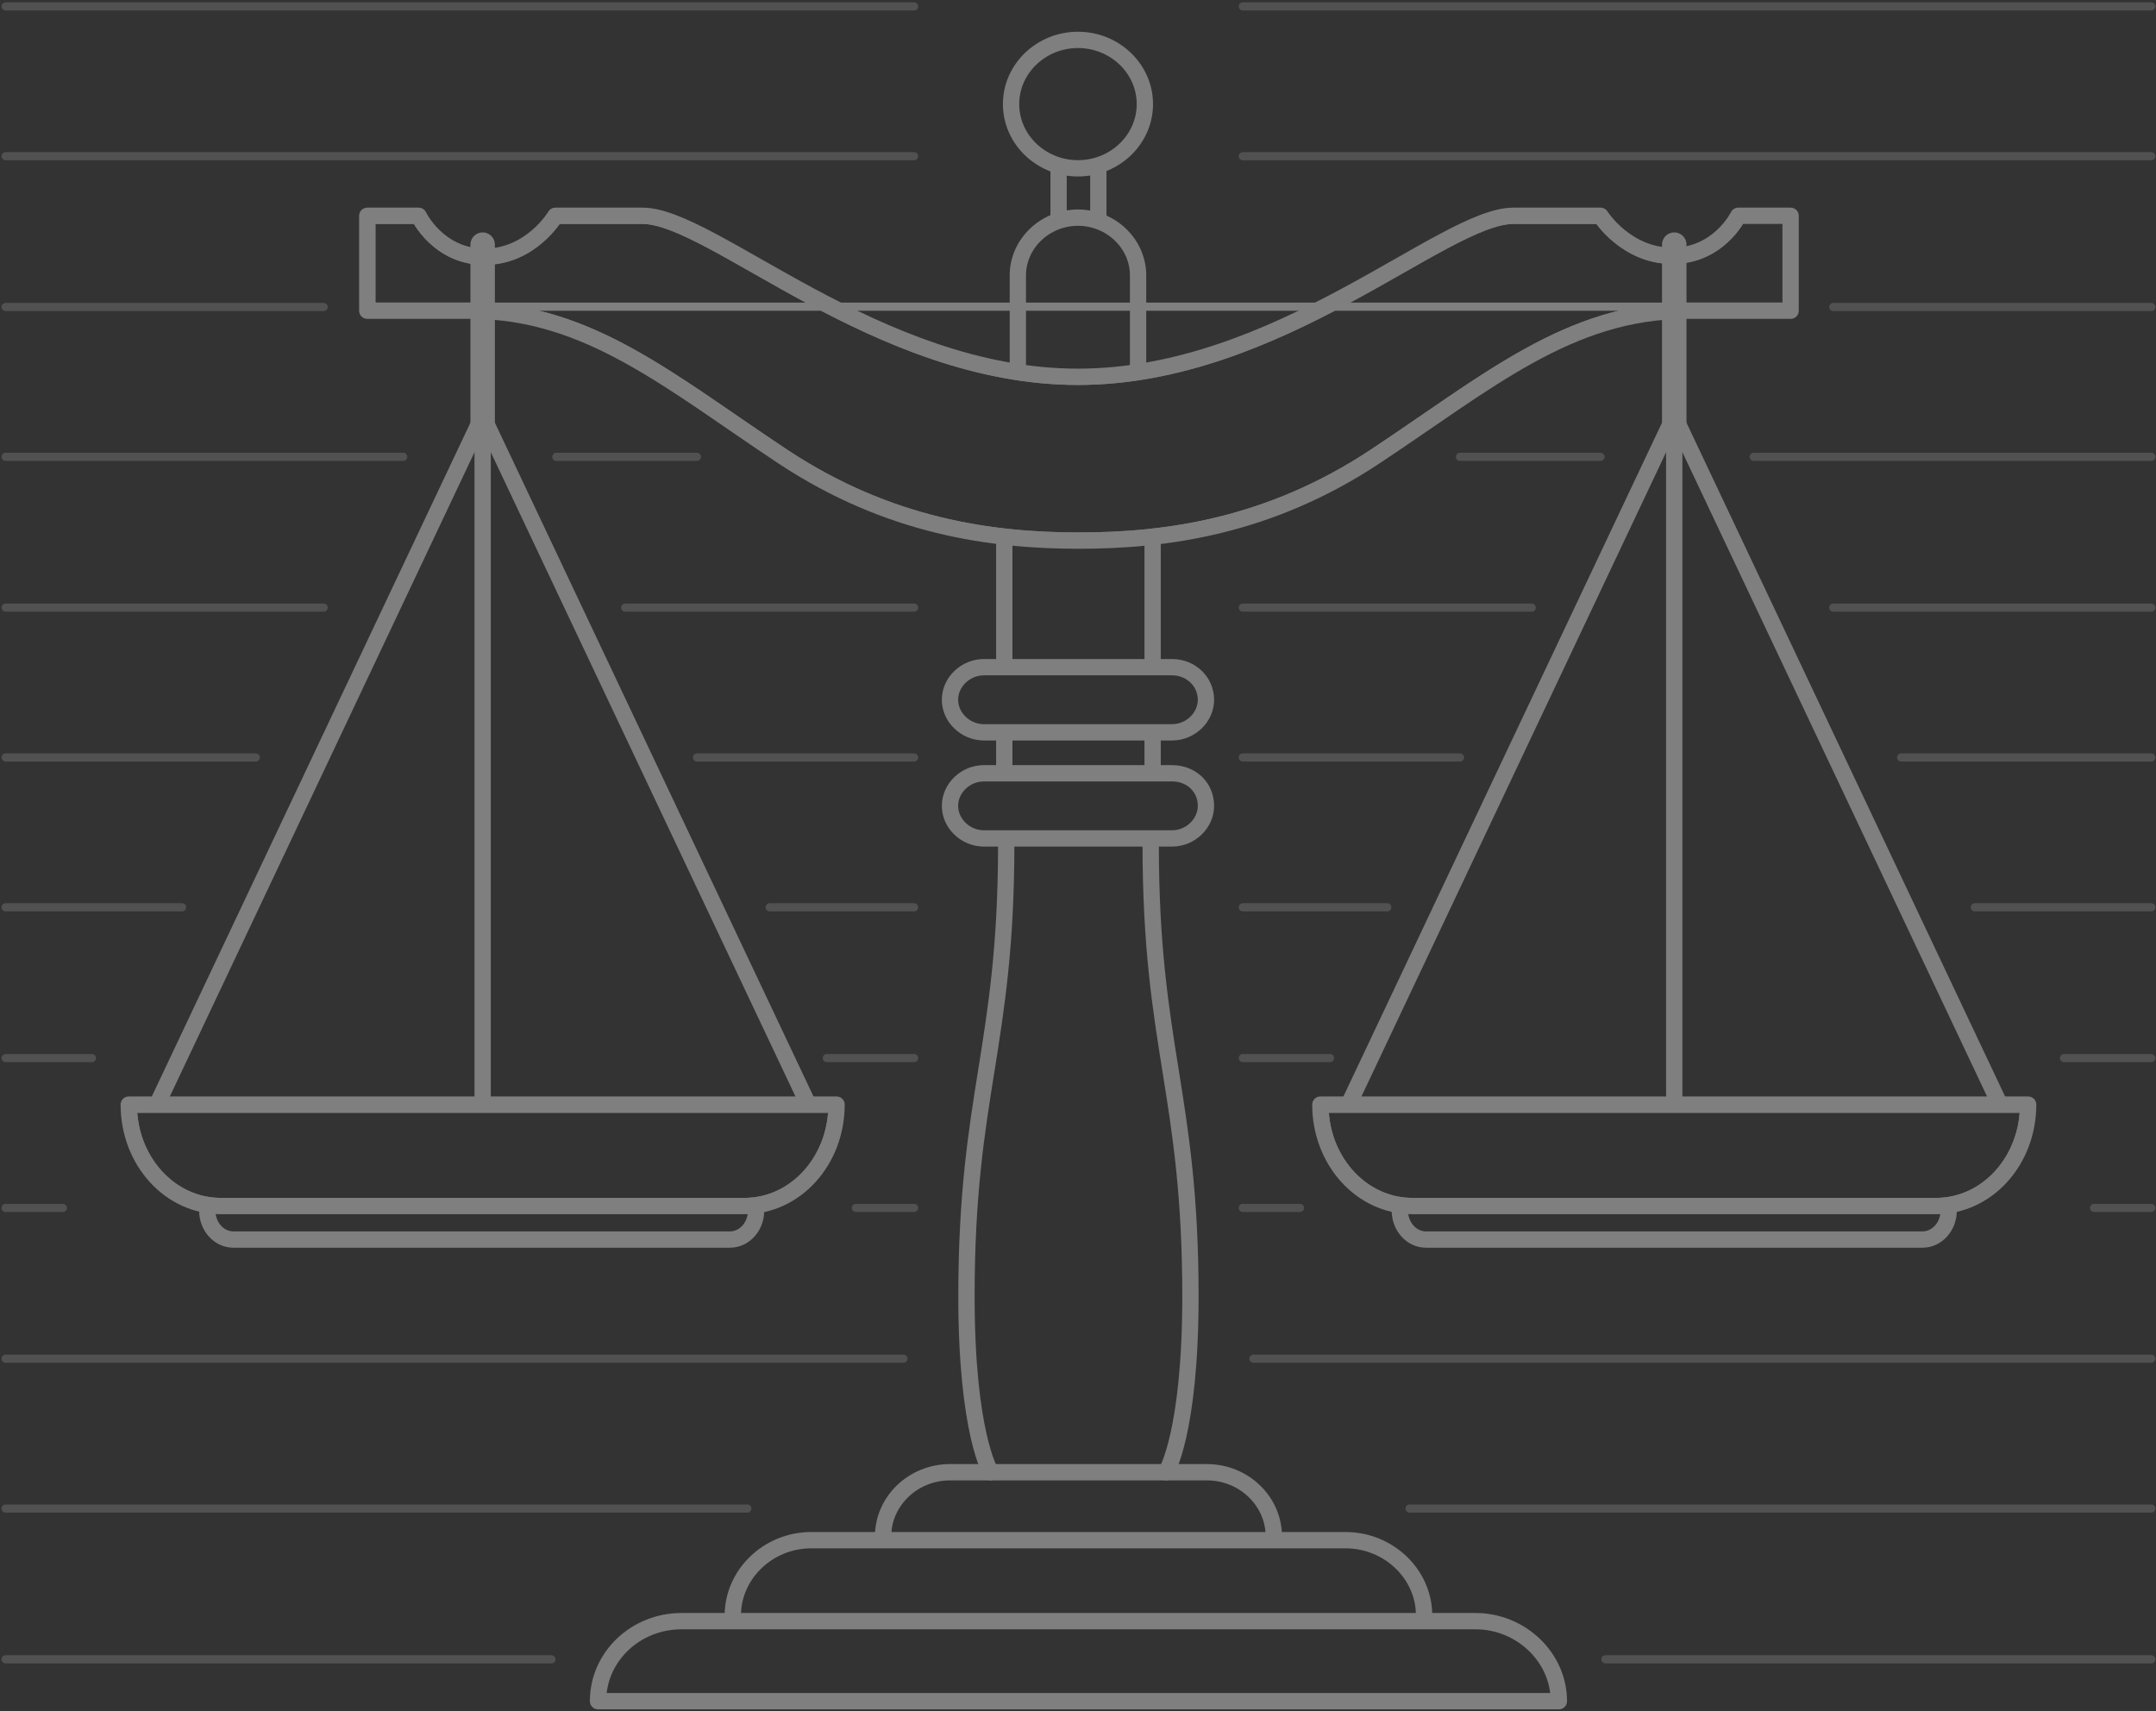 <svg width="834" height="662" viewBox="0 0 834 662" fill="none" xmlns="http://www.w3.org/2000/svg">
<rect x="0" y="0" width="834" height="662" fill="#333333" stroke="none"/>
<g opacity="0.4">
<path opacity="0.4" d="M2.175 2.469H353.603" stroke="#F0F0F0" stroke-width="3.155" stroke-miterlimit="10" stroke-linecap="round" stroke-linejoin="round"/>
<path opacity="0.4" d="M213.332 641.867H2.175" stroke="#F0F0F0" stroke-width="3.155" stroke-miterlimit="10" stroke-linecap="round" stroke-linejoin="round"/>
<path opacity="0.4" d="M2.175 60.433H353.603" stroke="#F0F0F0" stroke-width="3.155" stroke-miterlimit="10" stroke-linecap="round" stroke-linejoin="round"/>
<path opacity="0.4" d="M289.093 583.543H2.175" stroke="#F0F0F0" stroke-width="3.155" stroke-miterlimit="10" stroke-linecap="round" stroke-linejoin="round"/>
<path opacity="0.4" d="M2.175 118.756H125.193" stroke="#F0F0F0" stroke-width="3.155" stroke-miterlimit="10" stroke-linecap="round" stroke-linejoin="round"/>
<path opacity="0.4" d="M349.477 525.58H2.175" stroke="#F0F0F0" stroke-width="3.155" stroke-miterlimit="10" stroke-linecap="round" stroke-linejoin="round"/>
<path opacity="0.4" d="M2.175 176.719H155.948" stroke="#F0F0F0" stroke-width="3.155" stroke-miterlimit="10" stroke-linecap="round" stroke-linejoin="round"/>
<path opacity="0.4" d="M24.303 467.257H2.175" stroke="#F0F0F0" stroke-width="3.155" stroke-miterlimit="10" stroke-linecap="round" stroke-linejoin="round"/>
<path opacity="0.4" d="M2.175 235.043H125.193" stroke="#F0F0F0" stroke-width="3.155" stroke-miterlimit="10" stroke-linecap="round" stroke-linejoin="round"/>
<path opacity="0.4" d="M35.555 409.293H2.175" stroke="#F0F0F0" stroke-width="3.155" stroke-miterlimit="10" stroke-linecap="round" stroke-linejoin="round"/>
<path opacity="0.4" d="M2.175 293.006H98.939" stroke="#F0F0F0" stroke-width="3.155" stroke-miterlimit="10" stroke-linecap="round" stroke-linejoin="round"/>
<path opacity="0.4" d="M70.435 350.97H2.175" stroke="#F0F0F0" stroke-width="3.155" stroke-miterlimit="10" stroke-linecap="round" stroke-linejoin="round"/>
<path opacity="0.4" d="M269.59 176.719H215.207" stroke="#F0F0F0" stroke-width="3.155" stroke-miterlimit="10" stroke-linecap="round" stroke-linejoin="round"/>
<path opacity="0.4" d="M331.099 467.257H353.603" stroke="#F0F0F0" stroke-width="3.155" stroke-miterlimit="10" stroke-linecap="round" stroke-linejoin="round"/>
<path opacity="0.4" d="M353.603 235.043H241.836" stroke="#F0F0F0" stroke-width="3.155" stroke-miterlimit="10" stroke-linecap="round" stroke-linejoin="round"/>
<path opacity="0.4" d="M319.848 409.293H353.603" stroke="#F0F0F0" stroke-width="3.155" stroke-miterlimit="10" stroke-linecap="round" stroke-linejoin="round"/>
<path opacity="0.4" d="M353.602 293.006H269.59" stroke="#F0F0F0" stroke-width="3.155" stroke-miterlimit="10" stroke-linecap="round" stroke-linejoin="round"/>
<path opacity="0.4" d="M297.719 350.97H353.603" stroke="#F0F0F0" stroke-width="3.155" stroke-miterlimit="10" stroke-linecap="round" stroke-linejoin="round"/>
<path opacity="0.4" d="M832.174 2.469H480.747" stroke="#F0F0F0" stroke-width="3.155" stroke-miterlimit="10" stroke-linecap="round" stroke-linejoin="round"/>
<path opacity="0.4" d="M621.018 641.867H832.174" stroke="#F0F0F0" stroke-width="3.155" stroke-miterlimit="10" stroke-linecap="round" stroke-linejoin="round"/>
<path opacity="0.4" d="M832.174 60.433H480.747" stroke="#F0F0F0" stroke-width="3.155" stroke-miterlimit="10" stroke-linecap="round" stroke-linejoin="round"/>
<path opacity="0.4" d="M545.256 583.543H832.175" stroke="#F0F0F0" stroke-width="3.155" stroke-miterlimit="10" stroke-linecap="round" stroke-linejoin="round"/>
<path opacity="0.4" d="M832.174 118.756H709.156" stroke="#F0F0F0" stroke-width="3.155" stroke-miterlimit="10" stroke-linecap="round" stroke-linejoin="round"/>
<path opacity="0.4" d="M484.873 525.58H832.175" stroke="#F0F0F0" stroke-width="3.155" stroke-miterlimit="10" stroke-linecap="round" stroke-linejoin="round"/>
<path opacity="0.4" d="M832.175 176.72H678.401" stroke="#F0F0F0" stroke-width="3.155" stroke-miterlimit="10" stroke-linecap="round" stroke-linejoin="round"/>
<path opacity="0.4" d="M810.046 467.257H832.174" stroke="#F0F0F0" stroke-width="3.155" stroke-miterlimit="10" stroke-linecap="round" stroke-linejoin="round"/>
<path opacity="0.4" d="M832.174 235.043H709.156" stroke="#F0F0F0" stroke-width="3.155" stroke-miterlimit="10" stroke-linecap="round" stroke-linejoin="round"/>
<path opacity="0.4" d="M798.419 409.293H832.175" stroke="#F0F0F0" stroke-width="3.155" stroke-miterlimit="10" stroke-linecap="round" stroke-linejoin="round"/>
<path opacity="0.4" d="M832.175 293.006H735.41" stroke="#F0F0F0" stroke-width="3.155" stroke-miterlimit="10" stroke-linecap="round" stroke-linejoin="round"/>
<path opacity="0.4" d="M763.915 350.97H832.175" stroke="#F0F0F0" stroke-width="3.155" stroke-miterlimit="10" stroke-linecap="round" stroke-linejoin="round"/>
<path opacity="0.4" d="M564.759 176.72H619.142" stroke="#F0F0F0" stroke-width="3.155" stroke-miterlimit="10" stroke-linecap="round" stroke-linejoin="round"/>
<path opacity="0.4" d="M502.875 467.257H480.747" stroke="#F0F0F0" stroke-width="3.155" stroke-miterlimit="10" stroke-linecap="round" stroke-linejoin="round"/>
<path opacity="0.4" d="M480.747 235.043H592.513" stroke="#F0F0F0" stroke-width="3.155" stroke-miterlimit="10" stroke-linecap="round" stroke-linejoin="round"/>
<path opacity="0.4" d="M514.502 409.293H480.747" stroke="#F0F0F0" stroke-width="3.155" stroke-miterlimit="10" stroke-linecap="round" stroke-linejoin="round"/>
<path opacity="0.4" d="M480.747 293.006H564.759" stroke="#F0F0F0" stroke-width="3.155" stroke-miterlimit="10" stroke-linecap="round" stroke-linejoin="round"/>
<path opacity="0.4" d="M536.63 350.97H480.747" stroke="#F0F0F0" stroke-width="3.155" stroke-miterlimit="10" stroke-linecap="round" stroke-linejoin="round"/>
<path d="M570.761 627.105H263.589C245.962 627.105 231.334 640.786 231.334 658.067H603.015C603.015 641.146 588.388 627.105 570.761 627.105Z" stroke="#F0F0F0" stroke-width="6.311" stroke-miterlimit="10" stroke-linecap="round" stroke-linejoin="round"/>
<path d="M283.467 624.945C283.467 609.104 296.969 595.784 313.847 595.784H520.503C537.005 595.784 550.882 608.744 550.882 624.945" stroke="#F0F0F0" stroke-width="6.311" stroke-miterlimit="10" stroke-linecap="round" stroke-linejoin="round"/>
<path d="M341.601 594.344C341.601 580.663 353.228 569.502 367.48 569.502H466.87C481.122 569.502 492.749 580.663 492.749 594.344" stroke="#F0F0F0" stroke-width="6.311" stroke-miterlimit="10" stroke-linecap="round" stroke-linejoin="round"/>
<path d="M389.233 326.488C389.233 405.333 373.856 422.974 373.856 501.459C373.856 554.382 383.232 569.503 383.232 569.503" stroke="#F0F0F0" stroke-width="6.311" stroke-miterlimit="10" stroke-linecap="round" stroke-linejoin="round"/>
<path d="M445.117 326.488C445.117 405.333 460.494 422.974 460.494 501.459C460.494 554.382 451.118 569.503 451.118 569.503" stroke="#F0F0F0" stroke-width="6.311" stroke-miterlimit="10" stroke-linecap="round" stroke-linejoin="round"/>
<path d="M466.495 311.727C466.495 318.568 460.494 324.328 453.368 324.328H380.607C373.481 324.328 367.48 318.568 367.48 311.727C367.48 304.887 373.481 299.126 380.607 299.126H453.368C460.869 299.126 466.495 304.527 466.495 311.727Z" stroke="#F0F0F0" stroke-width="6.311" stroke-miterlimit="10" stroke-linecap="round" stroke-linejoin="round"/>
<path d="M466.495 270.685C466.495 277.526 460.494 283.286 453.368 283.286H380.607C373.481 283.286 367.48 277.526 367.48 270.685C367.48 263.845 373.481 258.084 380.607 258.084H453.368C460.869 258.084 466.495 263.845 466.495 270.685Z" stroke="#F0F0F0" stroke-width="6.311" stroke-miterlimit="10" stroke-linecap="round" stroke-linejoin="round"/>
<path d="M388.483 298.047V285.086" stroke="#F0F0F0" stroke-width="6.311" stroke-miterlimit="10" stroke-linecap="round" stroke-linejoin="round"/>
<path d="M445.867 298.047V285.086" stroke="#F0F0F0" stroke-width="6.311" stroke-miterlimit="10" stroke-linecap="round" stroke-linejoin="round"/>
<path d="M388.483 256.284V209.122" stroke="#F0F0F0" stroke-width="6.311" stroke-miterlimit="10" stroke-linecap="round" stroke-linejoin="round"/>
<path d="M445.867 256.284V209.122" stroke="#F0F0F0" stroke-width="6.311" stroke-miterlimit="10" stroke-linecap="round" stroke-linejoin="round"/>
<path d="M409.486 83.834V66.553" stroke="#F0F0F0" stroke-width="6.311" stroke-miterlimit="10" stroke-linecap="round" stroke-linejoin="round"/>
<path d="M424.864 83.834V66.553" stroke="#F0F0F0" stroke-width="6.311" stroke-miterlimit="10" stroke-linecap="round" stroke-linejoin="round"/>
<path d="M143.649 118.619H143.669H143.698H143.728H143.758H143.788H143.819H143.85H143.881H143.912H143.944H143.976H144.009H144.041H144.074H144.107H144.141H144.175H144.209H144.243H144.278H144.313H144.348H144.383H144.419H144.455H144.492H144.528H144.565H144.603H144.64H144.678H144.716H144.755H144.794H144.833H144.872H144.912H144.952H144.992H145.032H145.073H145.114H145.156H145.197H145.24H145.282H145.325H145.367H145.411H145.454H145.498H145.542H145.587H145.631H145.677H145.722H145.768H145.814H145.86H145.906H145.953H146H146.048H146.096H146.144H146.192H146.241H146.29H146.34H146.389H146.439H146.489H146.54H146.591H146.642H146.694H146.746H146.798H146.85H146.903H146.956H147.009H147.063H147.117H147.172H147.226H147.281H147.337H147.392H147.448H147.504H147.561H147.618H147.675H147.733H147.791H147.849H147.907H147.966H148.025H148.085H148.144H148.204H148.265H148.326H148.387H148.448H148.51H148.572H148.634H148.697H148.76H148.823H148.887H148.951H149.015H149.08H149.145H149.21H149.276H149.342H149.408H149.475H149.542H149.609H149.677H149.745H149.813H149.882H149.951H150.02H150.09H150.16H150.23H150.3H150.371H150.443H150.514H150.586H150.659H150.731H150.804H150.878H150.951H151.025H151.1H151.174H151.249H151.325H151.4H151.476H151.553H151.63H151.707H151.784H151.862H151.94H152.018H152.097H152.176H152.256H152.335H152.416H152.496H152.577H152.658H152.74H152.822H152.904H152.986H153.069H153.153H153.236H153.32H153.405H153.489H153.574H153.66H153.746H153.832H153.918H154.005H154.092H154.18H154.267H154.356H154.444H154.533H154.622H154.712H154.802H154.892H154.983H155.074H155.166H155.257H155.35H155.442H155.535H155.628H155.722H155.816H155.91H156.005H156.1H156.195H156.291H156.387H156.483H156.58H156.677H156.775H156.873H156.971H157.07H157.169H157.268H157.368H157.468H157.569H157.67H157.771H157.872H157.974H158.077H158.179H158.283H158.386H158.49H158.594H158.699H158.804H158.909H159.015H159.121H159.227H159.334H159.441H159.549H159.657H159.765H159.874H159.983H160.092H160.202H160.312H160.423H160.534H160.645H160.757H160.869H160.981H161.094H161.207H161.321H161.435H161.549H161.664H161.779H161.895H162.011H162.127H162.244H162.361H162.478H162.596H162.714H162.833H162.952H163.071H163.191H163.311H163.431H163.552H163.674H163.795H163.917H164.04H164.163H164.286H164.41H164.534H164.658H164.783H164.908H165.034H165.16H165.286H165.413H165.54H165.668H165.796H165.924H166.053H166.182H166.312H166.442H166.572H166.703H166.834H166.966H167.098H167.23H167.363H167.496H167.629H167.763H167.898H168.032H168.168H168.303H168.439H168.576H168.712H168.85H168.987H169.125H169.263H169.402H169.541H169.681H169.821H169.962H170.102H170.244H170.385H170.527H170.67H170.813H170.956H171.1H171.244H171.388H171.533H171.679H171.824H171.971H172.117H172.264H172.412H172.559H172.708H172.856H173.005H173.155H173.305H173.455H173.606H173.757H173.909H174.061H174.213H174.366H174.519H174.673H174.827H174.981H175.136H175.292H175.447H175.604H175.76H175.917H176.075H176.233H176.391H176.55H176.709H176.868H177.028H177.189H177.35H177.511H177.673H177.835H177.997H178.16H178.324H178.488H178.652H178.817H178.982H179.147H179.313H179.48H179.647H179.814H179.982H180.15H180.319H180.488H180.657H180.827H180.997H181.168H181.339H181.511H181.683H181.856H182.028H182.202C205.244 118.619 224.824 125.665 244.052 136.276C257.198 143.531 270.269 152.511 284.173 162.062C290.526 166.426 297.052 170.91 303.84 175.403C344.377 202.177 383.794 207.544 417.362 207.544C450.93 207.544 490.347 202.178 530.884 175.404C537.671 170.911 544.198 166.427 550.551 162.062C564.456 152.511 577.527 143.531 590.673 136.276C609.9 125.665 629.481 118.619 652.523 118.619H143.649ZM143.649 118.619V85.052H161C161.256 85.506 161.617 86.111 162.087 86.821C163.121 88.38 164.693 90.456 166.857 92.533C171.194 96.695 177.942 100.893 187.453 100.893C196.946 100.893 204.143 96.71 208.923 92.59C211.315 90.528 213.119 88.468 214.329 86.921C214.927 86.155 215.382 85.512 215.692 85.052H215.696H215.726H215.756H215.786H215.817H215.849H215.881H215.913H215.946H215.979H216.013H216.047H216.081H216.116H216.152H216.188H216.224H216.261H216.298H216.336H216.374H216.412H216.451H216.49H216.53H216.57H216.611H216.652H216.693H216.735H216.777H216.82H216.863H216.906H216.95H216.994H217.039H217.084H217.13H217.176H217.222H217.268H217.315H217.363H217.411H217.459H217.507H217.556H217.606H217.655H217.705H217.756H217.807H217.858H217.909H217.961H218.014H218.066H218.119H218.173H218.226H218.28H218.335H218.39H218.445H218.5H218.556H218.612H218.669H218.725H218.783H218.84H218.898H218.956H219.015H219.074H219.133H219.192H219.252H219.312H219.373H219.433H219.495H219.556H219.618H219.68H219.742H219.805H219.868H219.931H219.995H220.058H220.123H220.187H220.252H220.317H220.382H220.448H220.514H220.58H220.647H220.713H220.78H220.848H220.915H220.983H221.051H221.12H221.188H221.257H221.327H221.396H221.466H221.536H221.606H221.677H221.748H221.819H221.89H221.961H222.033H222.105H222.178H222.25H222.323H222.396H222.469H222.543H222.616H222.69H222.764H222.839H222.913H222.988H223.063H223.139H223.214H223.29H223.366H223.442H223.518H223.595H223.672H223.749H223.826H223.903H223.981H224.059H224.137H224.215H224.293H224.372H224.451H224.53H224.609H224.688H224.768H224.847H224.927H225.007H225.088H225.168H225.248H225.329H225.41H225.491H225.572H225.654H225.735H225.817H225.899H225.981H226.063H226.146H226.228H226.311H226.393H226.476H226.559H226.643H226.726H226.81H226.893H226.977H227.061H227.145H227.229H227.313H227.398H227.482H227.567H227.652H227.736H227.821H227.907H227.992H228.077H228.163H228.248H228.334H228.42H228.505H228.591H228.677H228.764H228.85H228.936H229.023H229.109H229.196H229.282H229.369H229.456H229.543H229.63H229.717H229.804H229.891H229.979H230.066H230.154H230.241H230.329H230.416H230.504H230.592H230.679H230.767H230.855H230.943H231.031H231.119H231.207H231.296H231.384H231.472H231.56H231.648H231.737H231.825H231.914H232.002H232.09H232.179H232.267H232.356H232.444H232.533H232.622H232.71H232.799H232.887H232.976H233.065H233.153H233.242H233.331H233.419H233.508H233.596H233.685H233.774H233.862H233.951H234.039H234.128H234.217H234.305H234.394H234.482H234.571H234.659H234.747H234.836H234.924H235.013H235.101H235.189H235.277H235.365H235.454H235.542H235.63H235.718H235.806H235.894H235.981H236.069H236.157H236.245H236.332H236.42H236.507H236.595H236.682H236.769H236.856H236.944H237.031H237.118H237.205H237.291H237.378H237.465H237.551H237.638H237.724H237.811H237.897H237.983H238.069H238.155H238.241H238.327H238.412H238.498H238.583H238.668H238.754H238.839H238.924H239.009H239.093H239.178H239.262H239.347H239.431H239.515H239.599H239.683H239.767H239.85H239.934H240.017H240.1H240.183H240.266H240.349H240.432H240.514H240.596H240.679H240.761H240.842H240.924H241.006H241.087H241.168H241.249H241.33H241.411H241.491H241.572H241.652H241.732H241.812H241.891H241.971H242.05H242.129H242.208H242.287H242.365H242.444H242.522H242.6H242.678H242.755H242.833H242.91H242.987H243.063H243.14H243.216H243.292H243.368H243.444H243.519H243.595H243.67H243.744H243.819H243.893H243.968H244.041H244.115H244.189H244.262H244.335H244.407H244.48H244.552H244.624H244.696H244.767H244.839H244.91H244.98H245.051H245.121H245.191H245.261H245.33H245.399H245.468H245.537H245.605H245.673H245.741H245.809H245.876H245.943H246.01H246.076H246.142H246.208H246.274H246.339H246.404H246.469H246.533H246.597H246.661H246.724H246.788H246.85H246.913H246.975H247.037H247.099H247.16H247.221H247.282H247.342H247.403H247.462H247.522H247.581H247.64H247.698H247.756H247.814H247.871H247.929H247.985H248.042H248.098H248.154H248.209H248.264H248.319H248.373H248.427H248.481H248.534H248.587C251.685 85.052 255.427 85.951 259.831 87.625C264.22 89.294 269.161 91.691 274.634 94.599C279.931 97.414 285.685 100.685 291.878 104.207L292.486 104.553C298.905 108.202 305.78 112.103 313.054 116.006C342.129 131.607 377.764 147.335 416.987 147.335C456.21 147.335 491.846 131.607 520.921 116.006C528.195 112.103 535.07 108.202 541.488 104.553L542.098 104.206C548.291 100.685 554.044 97.414 559.341 94.599C564.813 91.691 569.755 89.294 574.144 87.625C578.547 85.951 582.29 85.052 585.388 85.052H585.441H585.494H585.547H585.601H585.656H585.71H585.766H585.821H585.877H585.933H585.989H586.046H586.103H586.16H586.218H586.276H586.335H586.394H586.453H586.512H586.572H586.632H586.692H586.753H586.814H586.875H586.937H586.999H587.061H587.124H587.187H587.25H587.314H587.377H587.441H587.506H587.571H587.636H587.701H587.766H587.832H587.898H587.965H588.032H588.099H588.166H588.233H588.301H588.369H588.438H588.506H588.575H588.644H588.714H588.784H588.854H588.924H588.994H589.065H589.136H589.207H589.279H589.35H589.422H589.495H589.567H589.64H589.713H589.786H589.859H589.933H590.007H590.081H590.155H590.23H590.305H590.38H590.455H590.531H590.606H590.682H590.758H590.835H590.911H590.988H591.065H591.142H591.219H591.297H591.375H591.453H591.531H591.609H591.688H591.766H591.845H591.924H592.004H592.083H592.163H592.243H592.323H592.403H592.483H592.564H592.644H592.725H592.806H592.887H592.969H593.05H593.132H593.214H593.296H593.378H593.46H593.543H593.625H593.708H593.791H593.874H593.957H594.041H594.124H594.208H594.291H594.375H594.459H594.543H594.628H594.712H594.797H594.881H594.966H595.051H595.136H595.221H595.306H595.391H595.477H595.562H595.648H595.734H595.819H595.905H595.991H596.078H596.164H596.25H596.337H596.423H596.51H596.596H596.683H596.77H596.857H596.944H597.031H597.118H597.205H597.292H597.38H597.467H597.555H597.642H597.73H597.818H597.905H597.993H598.081H598.169H598.257H598.345H598.433H598.521H598.609H598.697H598.785H598.874H598.962H599.05H599.139H599.227H599.315H599.404H599.492H599.581H599.669H599.758H599.846H599.935H600.024H600.112H600.201H600.289H600.378H600.467H600.555H600.644H600.733H600.821H600.91H600.998H601.087H601.176H601.264H601.353H601.441H601.53H601.619H601.707H601.796H601.884H601.973H602.061H602.149H602.238H602.326H602.414H602.503H602.591H602.679H602.767H602.855H602.943H603.031H603.119H603.207H603.295H603.383H603.471H603.558H603.646H603.733H603.821H603.908H603.996H604.083H604.17H604.257H604.344H604.432H604.518H604.605H604.692H604.779H604.865H604.952H605.038H605.125H605.211H605.297H605.383H605.469H605.555H605.641H605.726H605.812H605.897H605.983H606.068H606.153H606.238H606.323H606.408H606.492H606.577H606.661H606.745H606.83H606.914H606.998H607.081H607.165H607.248H607.332H607.415H607.498H607.581H607.664H607.746H607.829H607.911H607.993H608.075H608.157H608.239H608.321H608.402H608.483H608.564H608.645H608.726H608.807H608.887H608.967H609.047H609.127H609.207H609.286H609.366H609.445H609.524H609.603H609.681H609.759H609.838H609.916H609.993H610.071H610.148H610.226H610.303H610.379H610.456H610.532H610.609H610.685H610.76H610.836H610.911H610.986H611.061H611.136H611.21H611.284H611.358H611.432H611.505H611.579H611.652H611.724H611.797H611.869H611.941H612.013H612.085H612.156H612.227H612.298H612.368H612.439H612.509H612.578H612.648H612.717H612.786H612.855H612.923H612.991H613.059H613.127H613.194H613.261H613.328H613.394H613.461H613.527H613.592H613.658H613.723H613.787H613.852H613.916H613.98H614.043H614.107H614.17H614.232H614.295H614.357H614.418H614.48H614.541H614.602H614.662H614.722H614.782H614.842H614.901H614.96H615.018H615.076H615.134H615.192H615.249H615.306H615.362H615.418H615.474H615.53H615.585H615.64H615.694H615.748H615.802H615.855H615.908H615.961H616.013H616.065H616.117H616.168H616.219H616.269H616.319H616.369H616.418H616.467H616.516H616.564H616.612H616.659H616.706H616.753H616.799H616.845H616.89H616.935H616.98H617.024H617.068H617.112H617.155H617.197H617.239H617.281H617.323H617.364H617.404H617.444H617.484H617.524H617.562H617.601H617.639H617.677H617.714H617.75H617.787H617.823H617.858H617.893H617.928H617.962H617.995H618.029H618.061H618.094H618.126H618.157H618.188H618.219H618.249H618.278H618.307H618.31C618.311 85.053 618.311 85.054 618.312 85.055C618.633 85.505 619.107 86.139 619.73 86.896C620.975 88.408 622.827 90.419 625.264 92.431C630.136 96.453 637.418 100.533 646.897 100.533C656.395 100.533 663.14 96.436 667.479 92.365C669.644 90.334 671.218 88.305 672.253 86.779C672.771 86.015 673.157 85.374 673.415 84.918C673.545 84.69 673.643 84.508 673.71 84.379C673.744 84.315 673.77 84.264 673.788 84.228L673.81 84.184L673.817 84.17L673.819 84.165L673.82 84.164C673.82 84.163 673.821 84.162 672.401 83.474H692.654V119.037C692.654 118.619 692.654 118.619 692.653 118.619H692.653H692.652H692.651H692.649H692.648H692.646H692.644H692.642H692.639H692.636H692.633H692.63H692.627H692.623H692.619H692.615H692.61H692.605H692.6H692.595H692.589H692.584H692.578H692.571H692.565H692.558H692.551H692.544H692.536H692.529H692.521H692.512H692.504H692.495H692.486H692.477H692.467H692.457H692.447H692.437H692.426H692.416H692.405H692.393H692.382H692.37H692.358H692.345H692.333H692.32H692.307H692.293H692.28H692.266H692.251H692.237H692.222H692.207H692.192H692.177H692.161H692.145H692.128H692.112H692.095H692.078H692.06H692.043H692.025H692.007H691.988H691.97H691.951H691.931H691.912H691.892H691.872H691.852H691.831H691.81H691.789H691.768H691.746H691.724H691.702H691.679H691.657H691.633H691.61H691.587H691.563H691.539H691.514H691.489H691.464H691.439H691.414H691.388H691.362H691.335H691.309H691.282H691.254H691.227H691.199H691.171H691.143H691.114H691.085H691.076M143.649 118.619H691.076M691.076 118.619H691.056H691.026H690.997H690.967H690.936H690.906H690.875H690.844H690.812H690.78H690.748H690.716H690.683H690.65H690.617H690.584H690.55H690.516H690.482H690.447H690.412H690.377H690.341H690.305H690.269H690.233H690.196H690.159H690.122H690.084H690.046H690.008H689.97H689.931H689.892H689.853H689.813H689.773H689.733H689.692H689.651H689.61H689.569H689.527H689.485H689.443H689.4H689.357H689.314H689.27H689.227H689.182H689.138H689.093H689.048H689.003H688.957H688.911H688.865H688.818H688.771H688.724H688.677H688.629H688.581H688.532H688.484H688.434H688.385H688.335H688.285H688.235H688.185H688.134H688.082H688.031H687.979H687.927H687.874H687.822H687.769H687.715H687.661H687.607H687.553H687.498H687.443H687.388H687.332H687.276H687.22H687.164H687.107H687.049H686.992H686.934H686.876H686.817H686.759H686.699H686.64H686.58H686.52H686.46H686.399H686.338H686.276H686.215H686.153H686.09H686.028H685.965H685.901H685.838H685.774H685.709H685.645H685.58H685.514H685.449H685.383H685.316H685.25H685.183H685.115H685.048H684.98H684.911H684.843H684.774H684.705H684.635H684.565H684.495H684.424H684.353H684.282H684.21H684.138H684.066H683.993H683.92H683.847H683.773H683.699H683.625H683.55H683.475H683.4H683.324H683.248H683.172H683.095H683.018H682.941H682.863H682.785H682.706H682.628H682.548H682.469H682.389H682.309H682.228H682.148H682.066H681.985H681.903H681.821H681.738H681.655H681.572H681.488H681.404H681.32H681.235H681.15H681.065H680.979H680.893H680.807H680.72H680.633H680.545H680.457H680.369H680.28H680.191H680.102H680.013H679.923H679.832H679.742H679.65H679.559H679.467H679.375H679.283H679.19H679.096H679.003H678.909H678.815H678.72H678.625H678.53H678.434H678.338H678.241H678.144H678.047H677.95H677.852H677.753H677.655H677.556H677.456H691.076Z" stroke="#F0F0F0" stroke-width="3.155"/>
<path d="M672.401 83.474C672.401 83.474 664.9 98.955 646.897 98.955C628.894 98.955 619.143 83.474 619.143 83.474C619.143 83.474 594.389 83.474 585.388 83.474C558.384 83.474 494.624 145.758 416.987 145.758C339.351 145.758 275.591 83.474 248.587 83.474C239.586 83.474 214.832 83.474 214.832 83.474C214.832 83.474 205.455 99.315 187.453 99.315C169.45 99.315 161.949 83.474 161.949 83.474H142.071V120.196C142.071 120.196 152.572 120.196 182.202 120.196C227.584 120.196 259.463 147.918 302.97 176.72C343.851 203.721 383.607 209.122 417.362 209.122C451.117 209.122 490.873 203.721 531.755 176.72C575.261 147.918 607.141 120.196 652.523 120.196C682.152 120.196 692.654 120.196 692.654 120.196V83.474H672.401Z" stroke="#F0F0F0" stroke-width="6.311" stroke-miterlimit="10" stroke-linecap="round" stroke-linejoin="round"/>
<path d="M748.912 464.959H546.382C528 464.959 513.101 449.018 512.358 428.872H782.936C782.193 449.018 767.294 464.959 748.912 464.959Z" stroke="#F0F0F0" stroke-width="3.155"/>
<path d="M541.506 468.337C541.506 474.457 546.007 479.498 551.633 479.498H743.662C749.288 479.498 753.788 474.457 753.788 468.337" stroke="#F0F0F0" stroke-width="6.311" stroke-miterlimit="10" stroke-linecap="round" stroke-linejoin="round"/>
<path d="M773.291 426.574L647.647 160.878L522.003 426.574" stroke="#F0F0F0" stroke-width="6.311" stroke-miterlimit="10" stroke-linecap="round" stroke-linejoin="round"/>
<path d="M647.647 168.079V94.635" stroke="#F0F0F0" stroke-width="9.466" stroke-miterlimit="10" stroke-linecap="round" stroke-linejoin="round"/>
<path d="M287.968 464.959H85.438C67.055 464.959 52.156 449.018 51.414 428.872H321.992C321.249 449.018 306.35 464.959 287.968 464.959Z" stroke="#F0F0F0" stroke-width="3.155"/>
<path d="M546.382 466.537H748.912C768.79 466.537 784.543 448.896 784.543 427.294H510.751C510.751 448.896 526.504 466.537 546.382 466.537Z" stroke="#F0F0F0" stroke-width="6.311" stroke-miterlimit="10" stroke-linecap="round" stroke-linejoin="round"/>
<path d="M85.438 466.537H287.968C307.846 466.537 323.598 448.896 323.598 427.294H49.807C49.807 448.896 65.559 466.537 85.438 466.537Z" stroke="#F0F0F0" stroke-width="6.311" stroke-miterlimit="10" stroke-linecap="round" stroke-linejoin="round"/>
<path d="M80.186 468.337C80.186 474.457 84.687 479.498 90.313 479.498H282.342C287.968 479.498 292.468 474.457 292.468 468.337" stroke="#F0F0F0" stroke-width="6.311" stroke-miterlimit="10" stroke-linecap="round" stroke-linejoin="round"/>
<path d="M312.346 426.574L186.702 160.878L61.059 426.574" stroke="#F0F0F0" stroke-width="6.311" stroke-miterlimit="10" stroke-linecap="round" stroke-linejoin="round"/>
<path d="M186.703 168.079V94.635" stroke="#F0F0F0" stroke-width="9.466" stroke-miterlimit="10" stroke-linecap="round" stroke-linejoin="round"/>
<path d="M393.734 142.517V106.515C393.734 94.274 404.235 84.194 416.987 84.194C429.739 84.194 440.241 94.274 440.241 106.515V142.517" stroke="#F0F0F0" stroke-width="6.311" stroke-miterlimit="10" stroke-linecap="round" stroke-linejoin="round"/>
<path d="M442.866 40.272C442.866 53.952 431.239 65.113 416.987 65.113C402.735 65.113 391.108 53.952 391.108 40.272C391.108 26.591 402.735 15.43 416.987 15.43C431.239 15.43 442.866 26.591 442.866 40.272Z" stroke="#F0F0F0" stroke-width="6.311" stroke-miterlimit="10" stroke-linecap="round" stroke-linejoin="round"/>
<path d="M186.703 168.079V426.574" stroke="#F0F0F0" stroke-width="6.311" stroke-miterlimit="10" stroke-linecap="round" stroke-linejoin="round"/>
<path d="M647.647 168.079V426.574" stroke="#F0F0F0" stroke-width="6.311" stroke-miterlimit="10" stroke-linecap="round" stroke-linejoin="round"/>
</g>
</svg>
